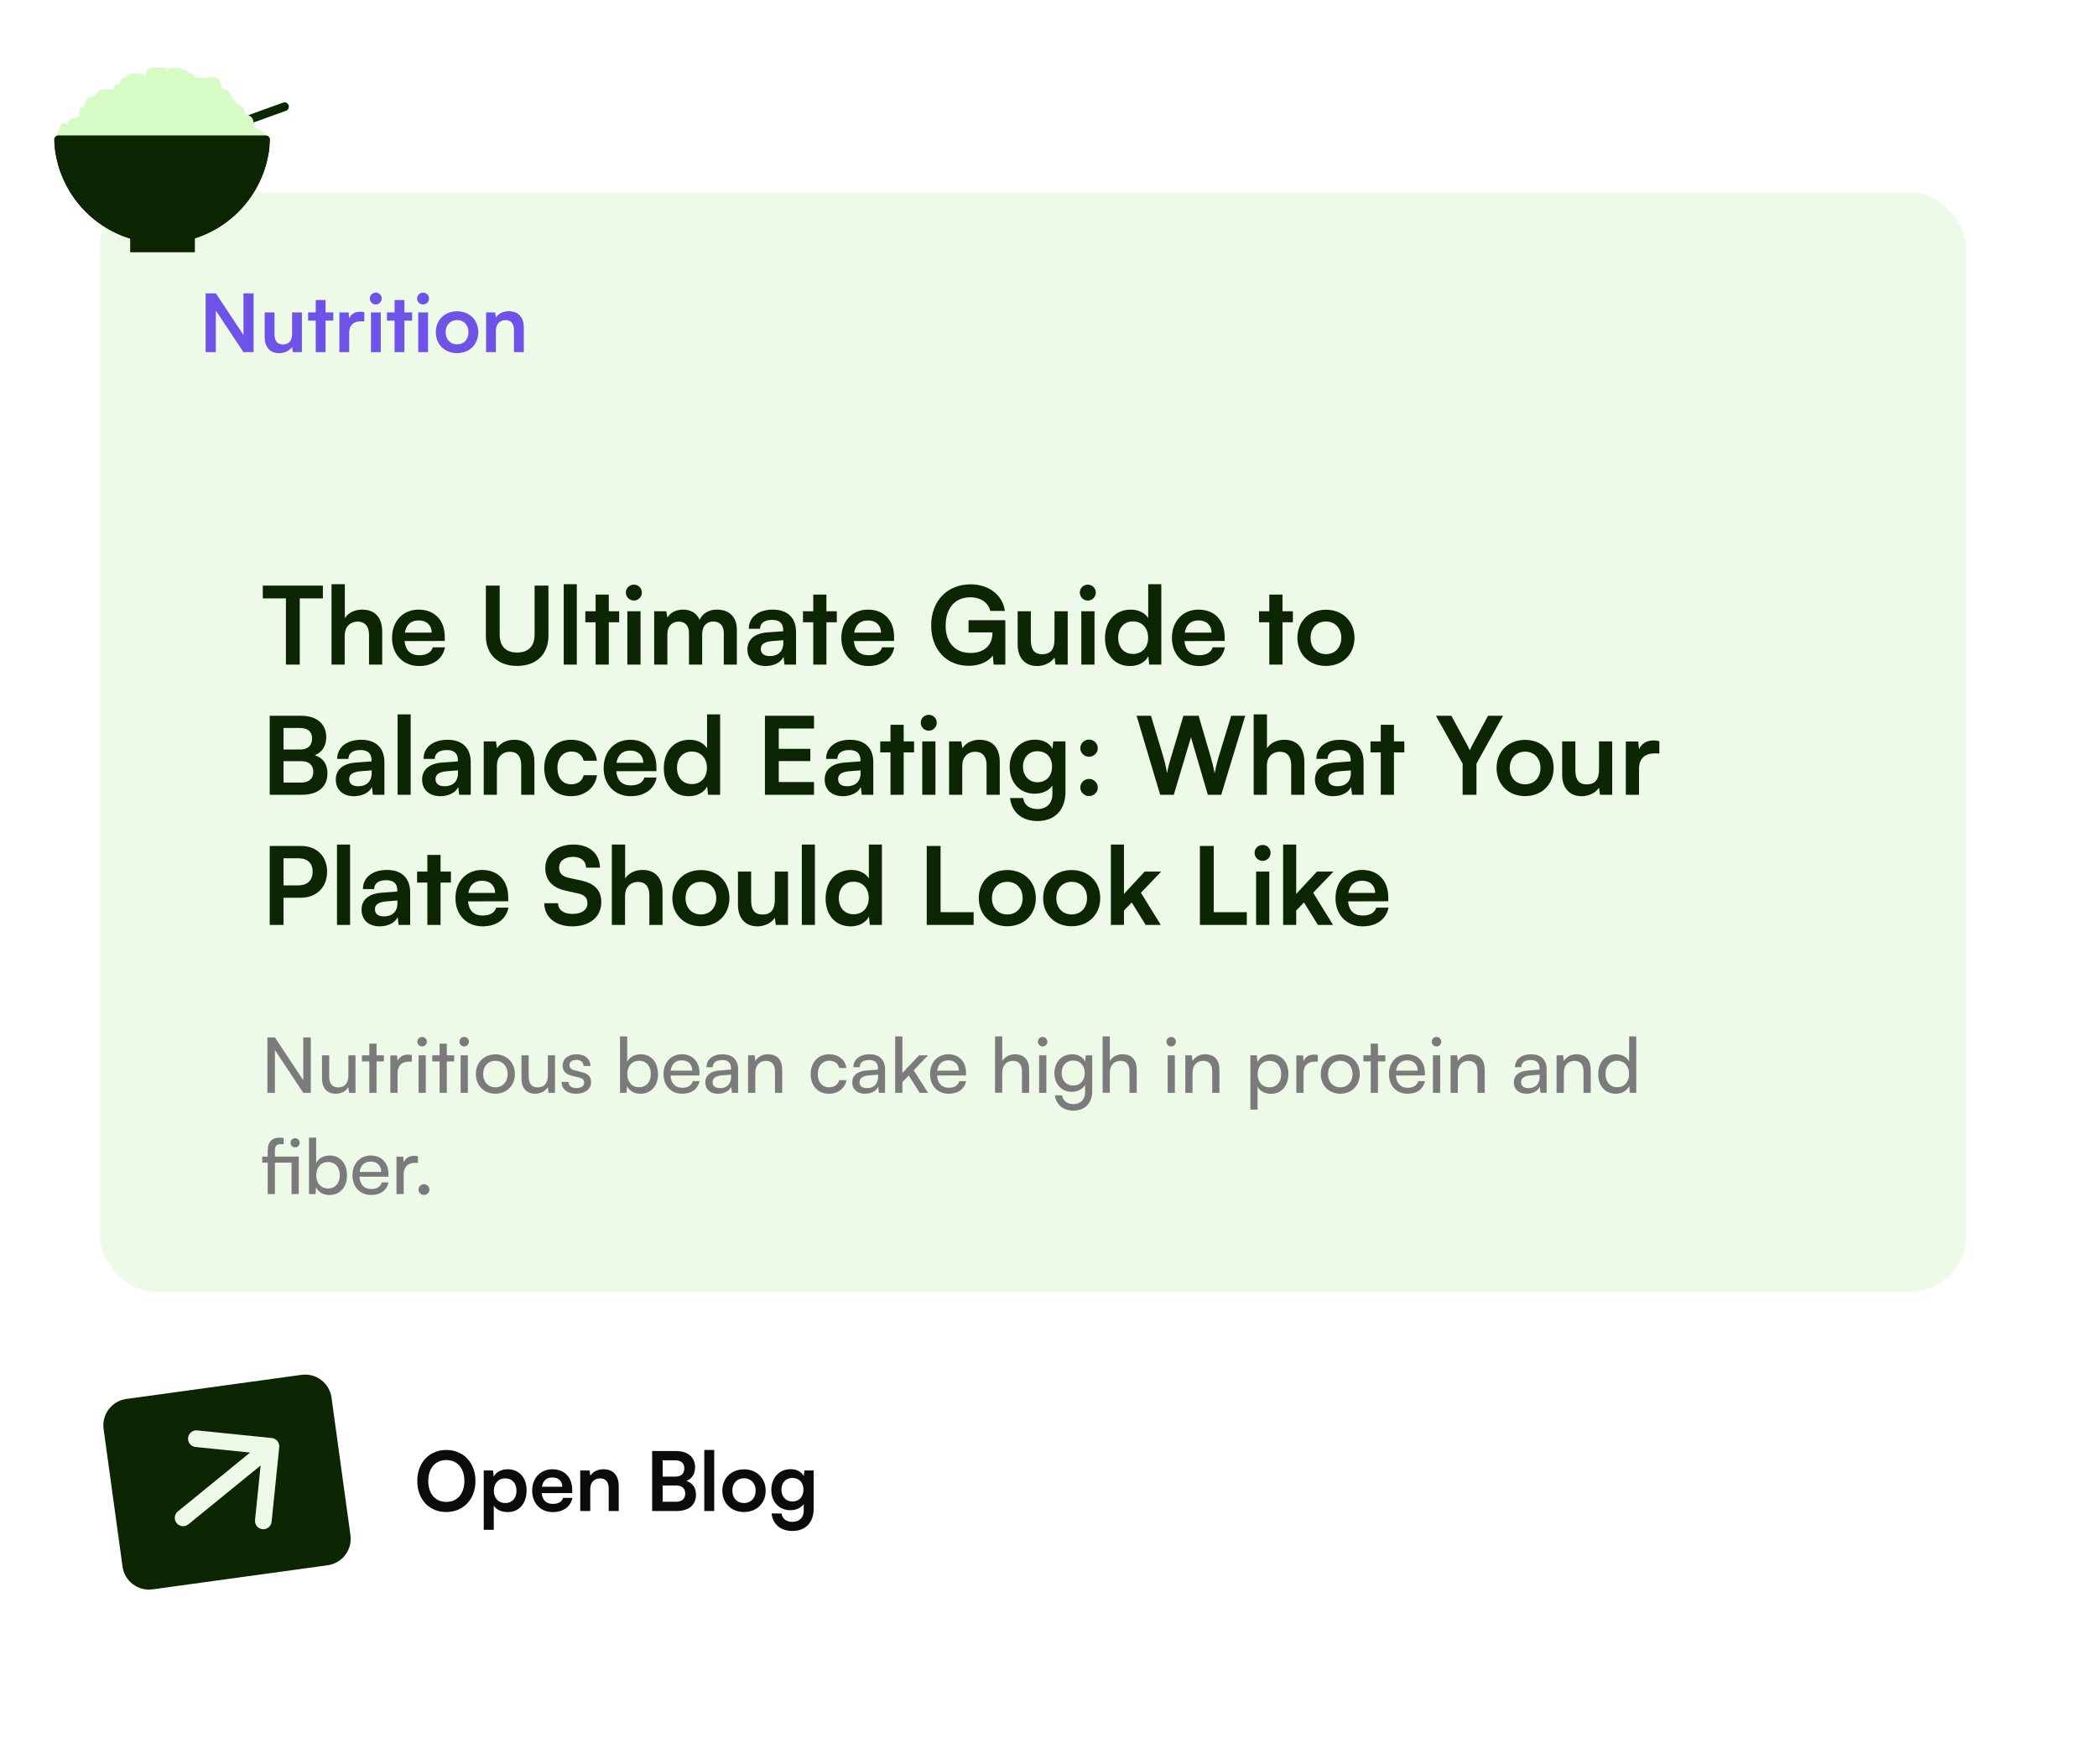 <svg width="290" height="244" viewBox="0 0 290 244" fill="none" xmlns="http://www.w3.org/2000/svg">
<g filter="url(#filter0_d_2251_27340)">
<g clip-path="url(#clip0_2251_27340)">
<rect y="0.528" width="285.714" height="235.945" rx="27.65" fill="white"/>
<g filter="url(#filter1_d_2251_27340)">
<rect x="13.825" y="19.422" width="258.065" height="152.074" rx="7.748" fill="#EDFAE7"/>
<path d="M36.343 75.582V73.818H44.653V75.582H41.455V84.744H39.541V75.582H36.343ZM47.67 84.744H45.846V73.624H47.685V78.317C48.148 77.6 49.015 77.136 50.076 77.136C51.9 77.136 52.856 78.287 52.856 80.2V84.744H51.033V80.634C51.033 79.393 50.42 78.795 49.493 78.795C48.343 78.795 47.67 79.603 47.67 80.709V84.744ZM57.951 84.938C55.754 84.938 54.215 83.339 54.215 81.052C54.215 78.736 55.724 77.136 57.891 77.136C60.103 77.136 61.508 78.616 61.508 80.918V81.471L55.948 81.486C56.083 82.786 56.77 83.444 57.981 83.444C58.983 83.444 59.64 83.055 59.849 82.353H61.538C61.224 83.967 59.879 84.938 57.951 84.938ZM57.906 78.631C56.83 78.631 56.173 79.214 55.993 80.32H59.7C59.7 79.304 58.998 78.631 57.906 78.631ZM67.191 80.753V73.818H69.104V80.634C69.104 82.203 69.956 83.07 71.51 83.07C73.065 83.07 73.932 82.188 73.932 80.634V73.818H75.845V80.753C75.845 83.309 74.171 84.924 71.51 84.924C68.865 84.924 67.191 83.324 67.191 80.753ZM79.768 84.744H77.959V73.624H79.768V84.744ZM84.191 84.744H82.368V78.885H80.948V77.361H82.368V75.059H84.191V77.361H85.626V78.885H84.191V84.744ZM87.672 75.881C87.044 75.881 86.551 75.388 86.551 74.775C86.551 74.162 87.044 73.684 87.672 73.684C88.269 73.684 88.763 74.162 88.763 74.775C88.763 75.388 88.269 75.881 87.672 75.881ZM86.76 84.744V77.361H88.583V84.744H86.76ZM92.291 84.744H90.467V77.361H92.141L92.291 78.227C92.665 77.615 93.412 77.136 94.473 77.136C95.594 77.136 96.371 77.689 96.76 78.541C97.133 77.689 98 77.136 99.121 77.136C100.915 77.136 101.902 78.213 101.902 79.916V84.744H100.093V80.395C100.093 79.334 99.525 78.78 98.658 78.78C97.776 78.78 97.104 79.348 97.104 80.559V84.744H95.28V80.38C95.28 79.348 94.727 78.795 93.86 78.795C92.993 78.795 92.291 79.363 92.291 80.559V84.744ZM105.889 84.938C104.319 84.938 103.363 84.027 103.363 82.637C103.363 81.276 104.349 80.425 106.098 80.29L108.31 80.126V79.961C108.31 78.96 107.712 78.556 106.786 78.556C105.709 78.556 105.112 79.005 105.112 79.782H103.557C103.557 78.183 104.872 77.136 106.875 77.136C108.863 77.136 110.089 78.213 110.089 80.26V84.744H108.489L108.355 83.653C108.041 84.415 107.04 84.938 105.889 84.938ZM106.487 83.563C107.608 83.563 108.325 82.891 108.325 81.755V81.366L106.786 81.486C105.65 81.59 105.216 81.964 105.216 82.562C105.216 83.234 105.665 83.563 106.487 83.563ZM114.289 84.744H112.466V78.885H111.046V77.361H112.466V75.059H114.289V77.361H115.724V78.885H114.289V84.744ZM120.088 84.938C117.891 84.938 116.351 83.339 116.351 81.052C116.351 78.736 117.861 77.136 120.028 77.136C122.24 77.136 123.645 78.616 123.645 80.918V81.471L118.085 81.486C118.219 82.786 118.907 83.444 120.118 83.444C121.119 83.444 121.777 83.055 121.986 82.353H123.675C123.361 83.967 122.016 84.938 120.088 84.938ZM120.043 78.631C118.967 78.631 118.309 79.214 118.13 80.32H121.836C121.836 79.304 121.134 78.631 120.043 78.631ZM134.185 75.432C132.018 75.432 130.777 77.002 130.777 79.363C130.777 81.8 132.182 83.13 134.2 83.13C136.098 83.13 137.249 82.084 137.249 80.335V80.29H133.946V78.601H139.028V84.744H137.413L137.294 83.489C136.696 84.326 135.455 84.909 133.976 84.909C130.912 84.909 128.774 82.681 128.774 79.319C128.774 76 130.942 73.639 134.23 73.639C136.726 73.639 138.654 75.089 138.968 77.316H136.95C136.606 76.03 135.5 75.432 134.185 75.432ZM145.832 77.361H147.655V84.744H145.966L145.832 83.758C145.383 84.46 144.427 84.938 143.44 84.938C141.736 84.938 140.735 83.788 140.735 81.979V77.361H142.558V81.336C142.558 82.741 143.111 83.309 144.128 83.309C145.279 83.309 145.832 82.637 145.832 81.232V77.361ZM150.45 75.881C149.823 75.881 149.329 75.388 149.329 74.775C149.329 74.162 149.823 73.684 150.45 73.684C151.048 73.684 151.541 74.162 151.541 74.775C151.541 75.388 151.048 75.881 150.45 75.881ZM149.539 84.744V77.361H151.362V84.744H149.539ZM156.28 84.938C154.143 84.938 152.813 83.369 152.813 81.082C152.813 78.78 154.158 77.136 156.385 77.136C157.416 77.136 158.328 77.57 158.791 78.302V73.624H160.6V84.744H158.926L158.806 83.593C158.358 84.445 157.401 84.938 156.28 84.938ZM156.684 83.264C157.954 83.264 158.776 82.353 158.776 81.022C158.776 79.692 157.954 78.766 156.684 78.766C155.413 78.766 154.636 79.707 154.636 81.022C154.636 82.338 155.413 83.264 156.684 83.264ZM165.803 84.938C163.606 84.938 162.067 83.339 162.067 81.052C162.067 78.736 163.576 77.136 165.744 77.136C167.956 77.136 169.361 78.616 169.361 80.918V81.471L163.8 81.486C163.935 82.786 164.623 83.444 165.833 83.444C166.835 83.444 167.492 83.055 167.702 82.353H169.391C169.077 83.967 167.731 84.938 165.803 84.938ZM165.758 78.631C164.682 78.631 164.025 79.214 163.845 80.32H167.552C167.552 79.304 166.85 78.631 165.758 78.631ZM177.36 84.744H175.536V78.885H174.116V77.361H175.536V75.059H177.36V77.361H178.795V78.885H177.36V84.744ZM179.422 81.037C179.422 78.736 181.081 77.151 183.368 77.151C185.654 77.151 187.313 78.736 187.313 81.037C187.313 83.339 185.654 84.924 183.368 84.924C181.081 84.924 179.422 83.339 179.422 81.037ZM181.245 81.037C181.245 82.383 182.112 83.294 183.368 83.294C184.623 83.294 185.49 82.383 185.49 81.037C185.49 79.692 184.623 78.78 183.368 78.78C182.112 78.78 181.245 79.692 181.245 81.037ZM37.299 102.744V91.818H41.649C43.801 91.818 45.116 92.939 45.116 94.763C45.116 95.973 44.578 96.84 43.547 97.274C44.698 97.647 45.281 98.514 45.281 99.785C45.281 101.653 43.98 102.744 41.724 102.744H37.299ZM41.484 93.507H39.212V96.481H41.529C42.575 96.481 43.158 95.928 43.158 94.957C43.158 94.015 42.56 93.507 41.484 93.507ZM41.649 98.096H39.212V101.055H41.649C42.725 101.055 43.323 100.532 43.323 99.546C43.323 98.619 42.71 98.096 41.649 98.096ZM48.963 102.938C47.394 102.938 46.437 102.027 46.437 100.637C46.437 99.276 47.424 98.425 49.172 98.29L51.385 98.126V97.961C51.385 96.96 50.787 96.556 49.86 96.556C48.784 96.556 48.186 97.005 48.186 97.782H46.632C46.632 96.183 47.947 95.136 49.95 95.136C51.938 95.136 53.163 96.213 53.163 98.26V102.744H51.564L51.429 101.653C51.115 102.415 50.114 102.938 48.963 102.938ZM49.561 101.563C50.682 101.563 51.4 100.891 51.4 99.755V99.366L49.86 99.486C48.724 99.59 48.291 99.964 48.291 100.562C48.291 101.235 48.739 101.563 49.561 101.563ZM56.793 102.744H54.984V91.624H56.793V102.744ZM60.903 102.938C59.334 102.938 58.377 102.027 58.377 100.637C58.377 99.276 59.363 98.425 61.112 98.29L63.324 98.126V97.961C63.324 96.96 62.726 96.556 61.8 96.556C60.724 96.556 60.126 97.005 60.126 97.782H58.571C58.571 96.183 59.887 95.136 61.889 95.136C63.877 95.136 65.103 96.213 65.103 98.26V102.744H63.504L63.369 101.653C63.055 102.415 62.054 102.938 60.903 102.938ZM61.501 101.563C62.622 101.563 63.339 100.891 63.339 99.755V99.366L61.8 99.486C60.664 99.59 60.23 99.964 60.23 100.562C60.23 101.235 60.679 101.563 61.501 101.563ZM68.718 102.744H66.894V95.361H68.583L68.733 96.317C69.196 95.57 70.093 95.136 71.094 95.136C72.948 95.136 73.904 96.287 73.904 98.2V102.744H72.081V98.634C72.081 97.393 71.468 96.795 70.526 96.795C69.405 96.795 68.718 97.573 68.718 98.768V102.744ZM75.262 99.037C75.262 96.751 76.772 95.136 78.954 95.136C80.972 95.136 82.347 96.257 82.541 98.036H80.718C80.509 97.199 79.896 96.766 79.029 96.766C77.863 96.766 77.086 97.647 77.086 99.037C77.086 100.427 77.803 101.294 78.969 101.294C79.881 101.294 80.524 100.846 80.718 100.039H82.556C82.332 101.758 80.897 102.938 78.969 102.938C76.727 102.938 75.262 101.384 75.262 99.037ZM87.217 102.938C85.02 102.938 83.48 101.339 83.48 99.052C83.48 96.736 84.99 95.136 87.157 95.136C89.369 95.136 90.774 96.616 90.774 98.918V99.471L85.214 99.486C85.349 100.786 86.036 101.444 87.247 101.444C88.248 101.444 88.906 101.055 89.115 100.353H90.804C90.49 101.967 89.145 102.938 87.217 102.938ZM87.172 96.631C86.096 96.631 85.438 97.214 85.259 98.32H88.966C88.966 97.304 88.263 96.631 87.172 96.631ZM95.268 102.938C93.13 102.938 91.8 101.369 91.8 99.082C91.8 96.78 93.145 95.136 95.372 95.136C96.404 95.136 97.315 95.57 97.779 96.302V91.624H99.587V102.744H97.913L97.794 101.593C97.345 102.445 96.389 102.938 95.268 102.938ZM95.671 101.264C96.942 101.264 97.764 100.353 97.764 99.022C97.764 97.692 96.942 96.766 95.671 96.766C94.401 96.766 93.624 97.707 93.624 99.022C93.624 100.338 94.401 101.264 95.671 101.264ZM112.571 102.744H105.785V91.818H112.571V93.582H107.698V96.392H112.063V98.081H107.698V100.98H112.571V102.744ZM116.573 102.938C115.004 102.938 114.047 102.027 114.047 100.637C114.047 99.276 115.034 98.425 116.783 98.29L118.995 98.126V97.961C118.995 96.96 118.397 96.556 117.47 96.556C116.394 96.556 115.796 97.005 115.796 97.782H114.242C114.242 96.183 115.557 95.136 117.56 95.136C119.548 95.136 120.773 96.213 120.773 98.26V102.744H119.174L119.039 101.653C118.726 102.415 117.724 102.938 116.573 102.938ZM117.171 101.563C118.292 101.563 119.01 100.891 119.01 99.755V99.366L117.47 99.486C116.334 99.59 115.901 99.964 115.901 100.562C115.901 101.235 116.349 101.563 117.171 101.563ZM124.973 102.744H123.15V96.885H121.73V95.361H123.15V93.059H124.973V95.361H126.408V96.885H124.973V102.744ZM128.454 93.881C127.826 93.881 127.333 93.388 127.333 92.775C127.333 92.162 127.826 91.684 128.454 91.684C129.052 91.684 129.545 92.162 129.545 92.775C129.545 93.388 129.052 93.881 128.454 93.881ZM127.542 102.744V95.361H129.365V102.744H127.542ZM133.073 102.744H131.249V95.361H132.938L133.088 96.317C133.551 95.57 134.448 95.136 135.449 95.136C137.303 95.136 138.259 96.287 138.259 98.2V102.744H136.436V98.634C136.436 97.393 135.823 96.795 134.881 96.795C133.76 96.795 133.073 97.573 133.073 98.768V102.744ZM139.632 98.888C139.632 96.736 141.037 95.121 143.145 95.121C144.251 95.121 145.118 95.585 145.551 96.377L145.656 95.361H147.345V102.37C147.345 104.837 145.865 106.376 143.474 106.376C141.351 106.376 139.902 105.165 139.677 103.193H141.501C141.62 104.149 142.353 104.717 143.474 104.717C144.729 104.717 145.536 103.925 145.536 102.699V101.474C145.073 102.161 144.161 102.595 143.1 102.595C141.008 102.595 139.632 101.025 139.632 98.888ZM141.471 98.843C141.471 100.084 142.263 101.01 143.459 101.01C144.714 101.01 145.492 100.128 145.492 98.843C145.492 97.588 144.729 96.721 143.459 96.721C142.248 96.721 141.471 97.632 141.471 98.843ZM150.607 97.483C149.95 97.483 149.396 96.945 149.396 96.302C149.396 95.644 149.95 95.106 150.607 95.106C151.265 95.106 151.818 95.644 151.818 96.302C151.818 96.945 151.265 97.483 150.607 97.483ZM150.607 102.924C149.95 102.924 149.396 102.385 149.396 101.743C149.396 101.085 149.95 100.547 150.607 100.547C151.265 100.547 151.818 101.085 151.818 101.743C151.818 102.385 151.265 102.924 150.607 102.924ZM160.443 102.744L157.185 91.818H159.173L160.907 97.588C161.071 98.185 161.235 98.798 161.4 99.755C161.579 98.783 161.744 98.215 161.938 97.588L163.657 91.818H165.764L167.453 97.588C167.633 98.2 167.797 98.828 167.976 99.755C168.186 98.738 168.335 98.156 168.499 97.603L170.263 91.818H172.206L168.888 102.744H167.035L164.703 94.793L162.326 102.744H160.443ZM175.198 102.744H173.374V91.624H175.213V96.317C175.676 95.6 176.543 95.136 177.604 95.136C179.428 95.136 180.384 96.287 180.384 98.2V102.744H178.561V98.634C178.561 97.393 177.948 96.795 177.021 96.795C175.87 96.795 175.198 97.603 175.198 98.709V102.744ZM184.373 102.938C182.804 102.938 181.847 102.027 181.847 100.637C181.847 99.276 182.834 98.425 184.582 98.29L186.794 98.126V97.961C186.794 96.96 186.197 96.556 185.27 96.556C184.194 96.556 183.596 97.005 183.596 97.782H182.041C182.041 96.183 183.357 95.136 185.36 95.136C187.347 95.136 188.573 96.213 188.573 98.26V102.744H186.974L186.839 101.653C186.525 102.415 185.524 102.938 184.373 102.938ZM184.971 101.563C186.092 101.563 186.809 100.891 186.809 99.755V99.366L185.27 99.486C184.134 99.59 183.701 99.964 183.701 100.562C183.701 101.235 184.149 101.563 184.971 101.563ZM192.773 102.744H190.95V96.885H189.53V95.361H190.95V93.059H192.773V95.361H194.208V96.885H192.773V102.744ZM202.27 98.439L198.578 91.818H200.716L202.868 95.794C203.032 96.093 203.137 96.332 203.257 96.601C203.391 96.332 203.451 96.153 203.645 95.794L205.783 91.818H207.86L204.183 98.439V102.744H202.27V98.439ZM206.965 99.037C206.965 96.736 208.624 95.151 210.911 95.151C213.198 95.151 214.857 96.736 214.857 99.037C214.857 101.339 213.198 102.924 210.911 102.924C208.624 102.924 206.965 101.339 206.965 99.037ZM208.788 99.037C208.788 100.383 209.655 101.294 210.911 101.294C212.166 101.294 213.033 100.383 213.033 99.037C213.033 97.692 212.166 96.78 210.911 96.78C209.655 96.78 208.788 97.692 208.788 99.037ZM221.134 95.361H222.958V102.744H221.269L221.134 101.758C220.686 102.46 219.729 102.938 218.743 102.938C217.039 102.938 216.037 101.788 216.037 99.979V95.361H217.861V99.336C217.861 100.741 218.414 101.309 219.43 101.309C220.581 101.309 221.134 100.637 221.134 99.232V95.361ZM229.474 95.331V97.02H228.802C227.487 97.02 226.664 97.722 226.664 99.157V102.744H224.841V95.376H226.56L226.664 96.452C226.978 95.719 227.681 95.226 228.667 95.226C228.921 95.226 229.175 95.256 229.474 95.331ZM41.619 116.978H39.212V120.744H37.299V109.818H41.619C43.816 109.818 45.236 111.253 45.236 113.39C45.236 115.498 43.801 116.978 41.619 116.978ZM41.245 111.522H39.212V115.274H41.215C42.531 115.274 43.233 114.571 43.233 113.375C43.233 112.18 42.516 111.522 41.245 111.522ZM48.415 120.744H46.606V109.624H48.415V120.744ZM52.525 120.938C50.955 120.938 49.999 120.027 49.999 118.637C49.999 117.277 50.985 116.425 52.734 116.29L54.946 116.126V115.961C54.946 114.96 54.348 114.556 53.421 114.556C52.345 114.556 51.747 115.005 51.747 115.782H50.193C50.193 114.183 51.508 113.136 53.511 113.136C55.499 113.136 56.725 114.212 56.725 116.26V120.744H55.125L54.991 119.653C54.677 120.415 53.675 120.938 52.525 120.938ZM53.123 119.563C54.243 119.563 54.961 118.891 54.961 117.755V117.366L53.421 117.486C52.285 117.59 51.852 117.964 51.852 118.562C51.852 119.235 52.3 119.563 53.123 119.563ZM60.925 120.744H59.101V114.885H57.681V113.361H59.101V111.059H60.925V113.361H62.36V114.885H60.925V120.744ZM66.724 120.938C64.526 120.938 62.987 119.339 62.987 117.052C62.987 114.736 64.496 113.136 66.664 113.136C68.876 113.136 70.281 114.616 70.281 116.918V117.471L64.721 117.486C64.855 118.786 65.543 119.444 66.754 119.444C67.755 119.444 68.413 119.055 68.622 118.353H70.311C69.997 119.967 68.652 120.938 66.724 120.938ZM66.679 114.631C65.603 114.631 64.945 115.214 64.766 116.32H68.472C68.472 115.304 67.77 114.631 66.679 114.631ZM75.41 112.867C75.41 110.954 76.995 109.624 79.296 109.624C81.508 109.624 82.913 110.849 82.973 112.822H81.06C81.015 111.881 80.343 111.328 79.266 111.328C78.086 111.328 77.323 111.896 77.323 112.807C77.323 113.585 77.742 114.018 78.654 114.227L80.372 114.601C82.241 115.005 83.153 115.961 83.153 117.59C83.153 119.623 81.568 120.938 79.162 120.938C76.83 120.938 75.305 119.698 75.261 117.74H77.174C77.189 118.667 77.936 119.22 79.162 119.22C80.432 119.22 81.239 118.667 81.239 117.755C81.239 117.022 80.866 116.589 79.969 116.395L78.235 116.006C76.382 115.603 75.41 114.541 75.41 112.867ZM86.438 120.744H84.614V109.624H86.453V114.317C86.916 113.6 87.783 113.136 88.844 113.136C90.668 113.136 91.624 114.287 91.624 116.2V120.744H89.801V116.634C89.801 115.393 89.188 114.795 88.261 114.795C87.11 114.795 86.438 115.603 86.438 116.709V120.744ZM92.982 117.037C92.982 114.736 94.641 113.151 96.928 113.151C99.215 113.151 100.874 114.736 100.874 117.037C100.874 119.339 99.215 120.924 96.928 120.924C94.641 120.924 92.982 119.339 92.982 117.037ZM94.806 117.037C94.806 118.383 95.673 119.294 96.928 119.294C98.184 119.294 99.051 118.383 99.051 117.037C99.051 115.692 98.184 114.78 96.928 114.78C95.673 114.78 94.806 115.692 94.806 117.037ZM107.152 113.361H108.975V120.744H107.286L107.152 119.758C106.703 120.46 105.747 120.938 104.76 120.938C103.056 120.938 102.055 119.788 102.055 117.979V113.361H103.878V117.336C103.878 118.741 104.431 119.309 105.448 119.309C106.598 119.309 107.152 118.637 107.152 117.232V113.361ZM112.697 120.744H110.888V109.624H112.697V120.744ZM117.644 120.938C115.506 120.938 114.176 119.369 114.176 117.082C114.176 114.78 115.521 113.136 117.748 113.136C118.78 113.136 119.691 113.57 120.155 114.302V109.624H121.963V120.744H120.289L120.17 119.593C119.721 120.445 118.765 120.938 117.644 120.938ZM118.047 119.264C119.318 119.264 120.14 118.353 120.14 117.022C120.14 115.692 119.318 114.765 118.047 114.765C116.777 114.765 116 115.707 116 117.022C116 118.338 116.777 119.264 118.047 119.264ZM130.074 109.818V118.98H134.648V120.744H128.161V109.818H130.074ZM135.355 117.037C135.355 114.736 137.015 113.151 139.301 113.151C141.588 113.151 143.247 114.736 143.247 117.037C143.247 119.339 141.588 120.924 139.301 120.924C137.015 120.924 135.355 119.339 135.355 117.037ZM137.179 117.037C137.179 118.383 138.046 119.294 139.301 119.294C140.557 119.294 141.424 118.383 141.424 117.037C141.424 115.692 140.557 114.78 139.301 114.78C138.046 114.78 137.179 115.692 137.179 117.037ZM144.259 117.037C144.259 114.736 145.918 113.151 148.205 113.151C150.492 113.151 152.151 114.736 152.151 117.037C152.151 119.339 150.492 120.924 148.205 120.924C145.918 120.924 144.259 119.339 144.259 117.037ZM146.083 117.037C146.083 118.383 146.95 119.294 148.205 119.294C149.461 119.294 150.328 118.383 150.328 117.037C150.328 115.692 149.461 114.78 148.205 114.78C146.95 114.78 146.083 115.692 146.083 117.037ZM155.435 120.744H153.626V109.624H155.435V116.454L158.305 113.361H160.591L157.781 116.29L160.532 120.744H158.439L156.511 117.635L155.435 118.756V120.744ZM167.85 109.818V118.98H172.423V120.744H165.937V109.818H167.85ZM174.622 111.881C173.994 111.881 173.501 111.388 173.501 110.775C173.501 110.162 173.994 109.684 174.622 109.684C175.22 109.684 175.713 110.162 175.713 110.775C175.713 111.388 175.22 111.881 174.622 111.881ZM173.71 120.744V113.361H175.534V120.744H173.71ZM179.256 120.744H177.447V109.624H179.256V116.454L182.126 113.361H184.413L181.603 116.29L184.353 120.744H182.26L180.332 117.635L179.256 118.756V120.744ZM188.428 120.938C186.23 120.938 184.691 119.339 184.691 117.052C184.691 114.736 186.201 113.136 188.368 113.136C190.58 113.136 191.985 114.616 191.985 116.918V117.471L186.425 117.486C186.559 118.786 187.247 119.444 188.458 119.444C189.459 119.444 190.117 119.055 190.326 118.353H192.015C191.701 119.967 190.356 120.938 188.428 120.938ZM188.383 114.631C187.307 114.631 186.649 115.214 186.47 116.32H190.176C190.176 115.304 189.474 114.631 188.383 114.631Z" fill="#0C2503"/>
<path d="M38.018 143.961H36.979V136.297H38.018L41.94 142.222V136.297H42.979V143.961H41.94L38.018 138.035V143.961ZM48.177 138.777H49.163V143.961H48.273L48.166 143.177C47.87 143.717 47.181 144.088 46.417 144.088C45.209 144.088 44.531 143.272 44.531 142V138.777H45.527V141.671C45.527 142.784 46.004 143.208 46.767 143.208C47.679 143.208 48.177 142.625 48.177 141.512V138.777ZM52.072 143.961H51.075V139.615H50.057V138.777H51.075V137.155H52.072V138.777H53.089V139.615H52.072V143.961ZM56.952 138.735V139.647H56.506C55.563 139.647 54.98 140.219 54.98 141.215V143.961H53.983V138.788H54.916L54.98 139.572C55.192 139.032 55.711 138.671 56.422 138.671C56.602 138.671 56.75 138.693 56.952 138.735ZM58.374 137.548C58.013 137.548 57.717 137.251 57.717 136.89C57.717 136.519 58.013 136.233 58.374 136.233C58.734 136.233 59.031 136.519 59.031 136.89C59.031 137.251 58.734 137.548 58.374 137.548ZM57.886 143.961V138.777H58.883V143.961H57.886ZM61.792 143.961H60.796V139.615H59.778V138.777H60.796V137.155H61.792V138.777H62.81V139.615H61.792V143.961ZM64.192 137.548C63.831 137.548 63.534 137.251 63.534 136.89C63.534 136.519 63.831 136.233 64.192 136.233C64.552 136.233 64.849 136.519 64.849 136.89C64.849 137.251 64.552 137.548 64.192 137.548ZM63.704 143.961V138.777H64.7V143.961H63.704ZM65.808 141.364C65.808 139.763 66.953 138.64 68.511 138.64C70.059 138.64 71.204 139.763 71.204 141.364C71.204 142.964 70.059 144.088 68.511 144.088C66.953 144.088 65.808 142.964 65.808 141.364ZM66.815 141.364C66.815 142.445 67.504 143.198 68.511 143.198C69.507 143.198 70.207 142.445 70.207 141.364C70.207 140.283 69.507 139.53 68.511 139.53C67.504 139.53 66.815 140.283 66.815 141.364ZM75.765 138.777H76.751V143.961H75.861L75.755 143.177C75.458 143.717 74.769 144.088 74.005 144.088C72.797 144.088 72.119 143.272 72.119 142V138.777H73.115V141.671C73.115 142.784 73.592 143.208 74.355 143.208C75.267 143.208 75.765 142.625 75.765 141.512V138.777ZM77.669 142.456H78.623C78.623 142.986 79.026 143.304 79.683 143.304C80.383 143.304 80.786 143.017 80.786 142.54C80.786 142.191 80.616 141.979 80.076 141.841L79.164 141.629C78.242 141.406 77.807 140.95 77.807 140.187C77.807 139.233 78.613 138.629 79.757 138.629C80.892 138.629 81.634 139.265 81.655 140.251H80.701C80.68 139.731 80.33 139.403 79.726 139.403C79.1 139.403 78.751 139.678 78.751 140.155C78.751 140.505 79.005 140.738 79.514 140.866L80.425 141.088C81.305 141.3 81.74 141.703 81.74 142.477C81.74 143.463 80.892 144.088 79.662 144.088C78.443 144.088 77.669 143.442 77.669 142.456ZM86.644 143.961H85.743V136.159H86.74V139.668C87.079 138.989 87.779 138.629 88.627 138.629C90.111 138.629 91.001 139.795 91.001 141.396C91.001 142.964 90.068 144.088 88.563 144.088C87.747 144.088 87.058 143.728 86.719 143.017L86.644 143.961ZM86.75 141.353C86.75 142.434 87.365 143.187 88.383 143.187C89.4 143.187 90.005 142.424 90.005 141.353C90.005 140.293 89.4 139.53 88.383 139.53C87.365 139.53 86.75 140.293 86.75 141.353ZM94.336 144.088C92.81 144.088 91.76 142.986 91.76 141.374C91.76 139.753 92.789 138.629 94.294 138.629C95.767 138.629 96.732 139.647 96.732 141.184V141.555L92.725 141.565C92.799 142.657 93.372 143.261 94.357 143.261C95.131 143.261 95.64 142.943 95.81 142.35H96.743C96.488 143.463 95.619 144.088 94.336 144.088ZM94.294 139.466C93.425 139.466 92.873 139.986 92.746 140.897H95.736C95.736 140.039 95.174 139.466 94.294 139.466ZM99.309 144.088C98.196 144.088 97.539 143.463 97.539 142.519C97.539 141.565 98.249 140.972 99.468 140.876L101.1 140.749V140.601C101.1 139.731 100.581 139.424 99.881 139.424C99.044 139.424 98.567 139.795 98.567 140.42H97.698C97.698 139.339 98.588 138.629 99.924 138.629C101.206 138.629 102.076 139.307 102.076 140.707V143.961H101.228L101.122 143.124C100.857 143.717 100.146 144.088 99.309 144.088ZM99.595 143.314C100.539 143.314 101.111 142.699 101.111 141.724V141.449L99.786 141.555C98.906 141.639 98.546 141.979 98.546 142.487C98.546 143.039 98.949 143.314 99.595 143.314ZM104.452 143.961H103.456V138.777H104.357L104.463 139.572C104.791 138.979 105.449 138.629 106.18 138.629C107.547 138.629 108.173 139.466 108.173 140.791V143.961H107.176V141.014C107.176 139.965 106.689 139.541 105.926 139.541C104.993 139.541 104.452 140.208 104.452 141.215V143.961ZM112.112 141.374C112.112 139.753 113.141 138.629 114.656 138.629C115.96 138.629 116.872 139.371 117.052 140.526H116.056C115.886 139.869 115.356 139.519 114.688 139.519C113.745 139.519 113.098 140.24 113.098 141.364C113.098 142.477 113.702 143.198 114.646 143.198C115.356 143.198 115.886 142.827 116.066 142.212H117.063C116.861 143.336 115.897 144.088 114.646 144.088C113.119 144.088 112.112 143.007 112.112 141.374ZM119.63 144.088C118.517 144.088 117.86 143.463 117.86 142.519C117.86 141.565 118.57 140.972 119.789 140.876L121.421 140.749V140.601C121.421 139.731 120.902 139.424 120.202 139.424C119.365 139.424 118.888 139.795 118.888 140.42H118.019C118.019 139.339 118.909 138.629 120.245 138.629C121.527 138.629 122.397 139.307 122.397 140.707V143.961H121.549L121.443 143.124C121.178 143.717 120.467 144.088 119.63 144.088ZM119.916 143.314C120.86 143.314 121.432 142.699 121.432 141.724V141.449L120.107 141.555C119.227 141.639 118.867 141.979 118.867 142.487C118.867 143.039 119.27 143.314 119.916 143.314ZM124.794 143.961H123.798V136.159H124.794V141.215L127.095 138.777H128.345L126.363 140.844L128.335 143.961H127.19L125.674 141.565L124.794 142.487V143.961ZM131.2 144.088C129.673 144.088 128.624 142.986 128.624 141.374C128.624 139.753 129.652 138.629 131.157 138.629C132.631 138.629 133.595 139.647 133.595 141.184V141.555L129.588 141.565C129.663 142.657 130.235 143.261 131.221 143.261C131.995 143.261 132.504 142.943 132.673 142.35H133.606C133.352 143.463 132.482 144.088 131.2 144.088ZM131.157 139.466C130.288 139.466 129.737 139.986 129.61 140.897H132.599C132.599 140.039 132.037 139.466 131.157 139.466ZM138.603 143.95H137.607V136.159H138.603V139.572C138.932 139.011 139.557 138.629 140.363 138.629C141.688 138.629 142.324 139.466 142.324 140.791V143.961H141.328V141.014C141.328 139.965 140.829 139.541 140.087 139.541C139.123 139.541 138.603 140.24 138.603 141.131V143.95ZM144.192 137.548C143.831 137.548 143.535 137.251 143.535 136.89C143.535 136.519 143.831 136.233 144.192 136.233C144.552 136.233 144.849 136.519 144.849 136.89C144.849 137.251 144.552 137.548 144.192 137.548ZM143.704 143.961V138.777H144.701V143.961H143.704ZM145.819 141.237C145.819 139.774 146.762 138.629 148.267 138.629C149.105 138.629 149.752 139.011 150.08 139.657L150.154 138.777H151.045V143.749C151.045 145.381 150.038 146.42 148.448 146.42C147.038 146.42 146.073 145.625 145.882 144.311H146.879C147.006 145.074 147.578 145.519 148.448 145.519C149.423 145.519 150.059 144.883 150.059 143.897V142.858C149.72 143.463 149.041 143.823 148.225 143.823C146.752 143.823 145.819 142.689 145.819 141.237ZM146.815 141.215C146.815 142.191 147.419 142.954 148.395 142.954C149.402 142.954 150.017 142.233 150.017 141.215C150.017 140.219 149.423 139.498 148.405 139.498C147.409 139.498 146.815 140.261 146.815 141.215ZM153.479 143.95H152.483V136.159H153.479V139.572C153.808 139.011 154.433 138.629 155.239 138.629C156.564 138.629 157.2 139.466 157.2 140.791V143.961H156.204V141.014C156.204 139.965 155.705 139.541 154.963 139.541C153.999 139.541 153.479 140.24 153.479 141.131V143.95ZM161.966 137.548C161.606 137.548 161.309 137.251 161.309 136.89C161.309 136.519 161.606 136.233 161.966 136.233C162.327 136.233 162.624 136.519 162.624 136.89C162.624 137.251 162.327 137.548 161.966 137.548ZM161.479 143.961V138.777H162.475V143.961H161.479ZM164.918 143.961H163.922V138.777H164.823L164.929 139.572C165.257 138.979 165.915 138.629 166.646 138.629C168.014 138.629 168.639 139.466 168.639 140.791V143.961H167.643V141.014C167.643 139.965 167.155 139.541 166.392 139.541C165.459 139.541 164.918 140.208 164.918 141.215V143.961ZM172.918 146.282V138.777H173.819L173.893 139.71C174.243 139 174.942 138.629 175.769 138.629C177.253 138.629 178.175 139.742 178.175 141.332C178.175 142.911 177.306 144.099 175.769 144.099C174.942 144.099 174.253 143.749 173.914 143.113V146.282H172.918ZM173.925 141.374C173.925 142.434 174.54 143.198 175.557 143.198C176.575 143.198 177.179 142.434 177.179 141.374C177.179 140.304 176.575 139.541 175.557 139.541C174.54 139.541 173.925 140.293 173.925 141.374ZM182.242 138.735V139.647H181.797C180.853 139.647 180.27 140.219 180.27 141.215V143.961H179.274V138.788H180.207L180.27 139.572C180.482 139.032 181.002 138.671 181.712 138.671C181.892 138.671 182.04 138.693 182.242 138.735ZM182.651 141.364C182.651 139.763 183.796 138.64 185.354 138.64C186.902 138.64 188.047 139.763 188.047 141.364C188.047 142.964 186.902 144.088 185.354 144.088C183.796 144.088 182.651 142.964 182.651 141.364ZM183.658 141.364C183.658 142.445 184.347 143.198 185.354 143.198C186.35 143.198 187.05 142.445 187.05 141.364C187.05 140.283 186.35 139.53 185.354 139.53C184.347 139.53 183.658 140.283 183.658 141.364ZM190.561 143.961H189.564V139.615H188.547V138.777H189.564V137.155H190.561V138.777H191.578V139.615H190.561V143.961ZM194.658 144.088C193.131 144.088 192.082 142.986 192.082 141.374C192.082 139.753 193.11 138.629 194.615 138.629C196.089 138.629 197.053 139.647 197.053 141.184V141.555L193.046 141.565C193.12 142.657 193.693 143.261 194.679 143.261C195.453 143.261 195.961 142.943 196.131 142.35H197.064C196.809 143.463 195.94 144.088 194.658 144.088ZM194.615 139.466C193.746 139.466 193.195 139.986 193.067 140.897H196.057C196.057 140.039 195.495 139.466 194.615 139.466ZM198.654 137.548C198.293 137.548 197.997 137.251 197.997 136.89C197.997 136.519 198.293 136.233 198.654 136.233C199.014 136.233 199.311 136.519 199.311 136.89C199.311 137.251 199.014 137.548 198.654 137.548ZM198.166 143.961V138.777H199.163V143.961H198.166ZM201.606 143.961H200.609V138.777H201.51L201.616 139.572C201.945 138.979 202.602 138.629 203.334 138.629C204.701 138.629 205.326 139.466 205.326 140.791V143.961H204.33V141.014C204.33 139.965 203.842 139.541 203.079 139.541C202.146 139.541 201.606 140.208 201.606 141.215V143.961ZM211.121 144.088C210.008 144.088 209.351 143.463 209.351 142.519C209.351 141.565 210.061 140.972 211.28 140.876L212.912 140.749V140.601C212.912 139.731 212.393 139.424 211.693 139.424C210.856 139.424 210.379 139.795 210.379 140.42H209.51C209.51 139.339 210.4 138.629 211.736 138.629C213.019 138.629 213.888 139.307 213.888 140.707V143.961H213.04L212.934 143.124C212.669 143.717 211.958 144.088 211.121 144.088ZM211.407 143.314C212.351 143.314 212.923 142.699 212.923 141.724V141.449L211.598 141.555C210.718 141.639 210.358 141.979 210.358 142.487C210.358 143.039 210.761 143.314 211.407 143.314ZM216.264 143.961H215.268V138.777H216.169L216.275 139.572C216.603 138.979 217.261 138.629 217.992 138.629C219.359 138.629 219.985 139.466 219.985 140.791V143.961H218.988V141.014C218.988 139.965 218.501 139.541 217.738 139.541C216.805 139.541 216.264 140.208 216.264 141.215V143.961ZM223.443 144.088C221.937 144.088 221.026 142.964 221.026 141.385C221.026 139.795 221.948 138.629 223.485 138.629C224.28 138.629 224.948 138.979 225.298 139.615V136.159H226.284V143.961H225.393L225.308 143.017C224.969 143.728 224.27 144.088 223.443 144.088ZM223.644 143.187C224.662 143.187 225.287 142.434 225.287 141.353C225.287 140.293 224.662 139.53 223.644 139.53C222.626 139.53 222.033 140.293 222.033 141.353C222.033 142.424 222.626 143.187 223.644 143.187ZM40.318 157.961V153.615H38.018V157.961H37.022V153.615H36.258V152.777H37.022V151.95C37.022 150.678 37.711 150.159 38.611 150.159C38.802 150.159 39.035 150.17 39.226 150.201V151.06H38.781C38.177 151.06 38.018 151.389 38.018 151.95V152.777H41.315V157.961H40.318ZM40.816 151.505C40.456 151.505 40.18 151.23 40.18 150.869C40.18 150.509 40.456 150.233 40.816 150.233C41.166 150.233 41.442 150.509 41.442 150.869C41.442 151.23 41.166 151.505 40.816 151.505ZM43.632 157.961H42.731V150.159H43.727V153.668C44.066 152.989 44.766 152.629 45.614 152.629C47.098 152.629 47.989 153.795 47.989 155.396C47.989 156.964 47.056 158.088 45.55 158.088C44.734 158.088 44.045 157.728 43.706 157.017L43.632 157.961ZM43.738 155.353C43.738 156.434 44.353 157.187 45.37 157.187C46.388 157.187 46.992 156.424 46.992 155.353C46.992 154.293 46.388 153.53 45.37 153.53C44.353 153.53 43.738 154.293 43.738 155.353ZM51.324 158.088C49.797 158.088 48.748 156.986 48.748 155.374C48.748 153.753 49.776 152.629 51.281 152.629C52.755 152.629 53.719 153.647 53.719 155.184V155.555L49.712 155.565C49.787 156.657 50.359 157.261 51.345 157.261C52.119 157.261 52.627 156.943 52.797 156.35H53.73C53.475 157.463 52.606 158.088 51.324 158.088ZM51.281 153.466C50.412 153.466 49.861 153.986 49.734 154.897H52.723C52.723 154.039 52.161 153.466 51.281 153.466ZM57.8 152.735V153.647H57.355C56.412 153.647 55.829 154.219 55.829 155.215V157.961H54.832V152.788H55.765L55.829 153.572C56.041 153.032 56.56 152.671 57.27 152.671C57.451 152.671 57.599 152.693 57.8 152.735ZM58.639 158.088C58.225 158.088 57.875 157.749 57.875 157.346C57.875 156.933 58.225 156.593 58.639 156.593C59.041 156.593 59.391 156.933 59.391 157.346C59.391 157.749 59.041 158.088 58.639 158.088Z" fill="#7B7B7B"/>
<path d="M29.844 41.53H28.442V33.401H29.855L33.669 39.161V33.401H35.071V41.53H33.669L29.844 35.769V41.53ZM40.396 36.036H41.752V41.53H40.496L40.396 40.796C40.062 41.319 39.35 41.675 38.616 41.675C37.348 41.675 36.603 40.819 36.603 39.473V36.036H37.96V38.995C37.96 40.04 38.372 40.463 39.128 40.463C39.984 40.463 40.396 39.962 40.396 38.917V36.036ZM45.022 41.53H43.665V37.171H42.609V36.036H43.665V34.324H45.022V36.036H46.09V37.171H45.022V41.53ZM50.381 36.014V37.271H49.88C48.902 37.271 48.29 37.794 48.29 38.861V41.53H46.933V36.047H48.212L48.29 36.848C48.524 36.303 49.046 35.936 49.78 35.936C49.969 35.936 50.158 35.959 50.381 36.014ZM51.978 34.935C51.511 34.935 51.144 34.568 51.144 34.112C51.144 33.656 51.511 33.3 51.978 33.3C52.422 33.3 52.789 33.656 52.789 34.112C52.789 34.568 52.422 34.935 51.978 34.935ZM51.299 41.53V36.036H52.656V41.53H51.299ZM55.926 41.53H54.569V37.171H53.513V36.036H54.569V34.324H55.926V36.036H56.994V37.171H55.926V41.53ZM58.516 34.935C58.049 34.935 57.682 34.568 57.682 34.112C57.682 33.656 58.049 33.3 58.516 33.3C58.961 33.3 59.328 33.656 59.328 34.112C59.328 34.568 58.961 34.935 58.516 34.935ZM57.837 41.53V36.036H59.194V41.53H57.837ZM60.273 38.772C60.273 37.059 61.508 35.881 63.209 35.881C64.911 35.881 66.145 37.059 66.145 38.772C66.145 40.485 64.911 41.664 63.209 41.664C61.508 41.664 60.273 40.485 60.273 38.772ZM61.63 38.772C61.63 39.773 62.275 40.452 63.209 40.452C64.144 40.452 64.789 39.773 64.789 38.772C64.789 37.771 64.144 37.093 63.209 37.093C62.275 37.093 61.63 37.771 61.63 38.772ZM68.578 41.53H67.221V36.036H68.478L68.589 36.748C68.934 36.192 69.601 35.87 70.346 35.87C71.725 35.87 72.437 36.726 72.437 38.149V41.53H71.08V38.472C71.08 37.549 70.624 37.104 69.923 37.104C69.089 37.104 68.578 37.682 68.578 38.572V41.53Z" fill="#6D53E7"/>
</g>
<path d="M14.327 194.232C14.05 192.215 15.46 190.355 17.477 190.077L41.692 186.745C43.709 186.467 45.569 187.878 45.847 189.895L48.465 208.922C48.743 210.939 47.333 212.799 45.316 213.077L21.101 216.41C19.084 216.687 17.223 215.277 16.946 213.26L14.327 194.232Z" fill="#0C2503"/>
<path d="M38.616 196.746C38.681 196.114 38.22 195.548 37.587 195.483L27.272 194.429C26.639 194.365 26.074 194.825 26.009 195.458C25.945 196.091 26.405 196.657 27.038 196.722L36.207 197.658L35.27 206.827C35.206 207.46 35.666 208.026 36.299 208.09C36.932 208.155 37.498 207.694 37.562 207.061L38.616 196.746ZM24.595 205.632C24.101 206.034 24.027 206.759 24.429 207.253C24.831 207.746 25.557 207.82 26.05 207.418L24.595 205.632ZM36.743 195.736L24.595 205.632L26.05 207.418L38.198 197.523L36.743 195.736Z" fill="#EDFAE7"/>
<path d="M65.751 201.424C65.751 203.943 64.095 205.713 61.712 205.713C59.34 205.713 57.706 203.954 57.706 201.424C57.706 198.904 59.351 197.134 61.723 197.134C64.095 197.134 65.751 198.893 65.751 201.424ZM64.219 201.424C64.219 199.653 63.243 198.53 61.723 198.53C60.202 198.53 59.226 199.653 59.226 201.424C59.226 203.194 60.202 204.317 61.723 204.317C63.243 204.317 64.219 203.171 64.219 201.424ZM66.899 208.176V199.971H68.181L68.272 200.822C68.613 200.175 69.35 199.801 70.201 199.801C71.779 199.801 72.823 200.947 72.823 202.706C72.823 204.454 71.87 205.725 70.201 205.725C69.362 205.725 68.635 205.396 68.284 204.828V208.176H66.899ZM68.295 202.774C68.295 203.784 68.919 204.476 69.872 204.476C70.848 204.476 71.427 203.773 71.427 202.774C71.427 201.775 70.848 201.061 69.872 201.061C68.919 201.061 68.295 201.764 68.295 202.774ZM76.433 205.725C74.765 205.725 73.596 204.51 73.596 202.774C73.596 201.015 74.742 199.801 76.388 199.801C78.067 199.801 79.134 200.924 79.134 202.672V203.092L74.913 203.103C75.015 204.091 75.537 204.59 76.456 204.59C77.216 204.59 77.716 204.295 77.874 203.761H79.157C78.918 204.987 77.897 205.725 76.433 205.725ZM76.399 200.936C75.582 200.936 75.083 201.378 74.947 202.218H77.761C77.761 201.446 77.228 200.936 76.399 200.936ZM81.627 205.577H80.242V199.971H81.525L81.638 200.697C81.99 200.13 82.671 199.801 83.431 199.801C84.838 199.801 85.564 200.675 85.564 202.127V205.577H84.18V202.456C84.18 201.514 83.715 201.061 83 201.061C82.149 201.061 81.627 201.651 81.627 202.559V205.577ZM90.188 205.577V197.282H93.49C95.124 197.282 96.123 198.133 96.123 199.517C96.123 200.436 95.714 201.095 94.931 201.424C95.805 201.707 96.248 202.366 96.248 203.33C96.248 204.749 95.26 205.577 93.547 205.577H90.188ZM93.365 198.564H91.64V200.822H93.399C94.194 200.822 94.636 200.402 94.636 199.665C94.636 198.95 94.182 198.564 93.365 198.564ZM93.49 202.048H91.64V204.295H93.49C94.307 204.295 94.761 203.898 94.761 203.149C94.761 202.445 94.296 202.048 93.49 202.048ZM98.771 205.577H97.398V197.134H98.771V205.577ZM99.894 202.763C99.894 201.015 101.154 199.812 102.89 199.812C104.627 199.812 105.886 201.015 105.886 202.763C105.886 204.51 104.627 205.713 102.89 205.713C101.154 205.713 99.894 204.51 99.894 202.763ZM101.279 202.763C101.279 203.784 101.937 204.476 102.89 204.476C103.844 204.476 104.502 203.784 104.502 202.763C104.502 201.741 103.844 201.049 102.89 201.049C101.937 201.049 101.279 201.741 101.279 202.763ZM106.666 202.649C106.666 201.015 107.733 199.79 109.333 199.79C110.173 199.79 110.831 200.141 111.16 200.743L111.239 199.971H112.522V205.293C112.522 207.166 111.398 208.335 109.582 208.335C107.971 208.335 106.87 207.416 106.7 205.918H108.085C108.175 206.644 108.731 207.075 109.582 207.075C110.536 207.075 111.149 206.474 111.149 205.543V204.613C110.797 205.135 110.104 205.464 109.299 205.464C107.71 205.464 106.666 204.272 106.666 202.649ZM108.062 202.615C108.062 203.557 108.663 204.261 109.571 204.261C110.524 204.261 111.114 203.591 111.114 202.615C111.114 201.662 110.536 201.004 109.571 201.004C108.652 201.004 108.062 201.696 108.062 202.615Z" fill="#0A0B0A"/>
<path d="M24.543 16.715L39.349 11.368" stroke="#0C2503" stroke-width="1.195" stroke-linecap="round"/>
<path d="M35.556 15.344C36.546 15.344 37.359 16.149 37.241 17.132C36.843 20.434 35.35 23.529 32.974 25.905C30.173 28.706 26.374 30.279 22.413 30.279C18.452 30.279 14.653 28.706 11.852 25.905C9.476 23.529 7.983 20.434 7.585 17.132C7.467 16.149 8.28 15.344 9.27 15.344L22.413 15.344H35.556Z" fill="#0C2503"/>
<path d="M8.338 14.766L8.311 14.799C7.913 15.292 8.264 16.026 8.897 16.026H36.884C36.705 16.026 36.56 15.881 36.56 15.702V15.562C36.56 15.417 36.493 15.28 36.377 15.192L35.737 14.705C35.641 14.632 35.523 14.592 35.402 14.592H35.312C35.056 14.592 34.849 14.384 34.849 14.129V13.578C34.849 13.191 34.594 12.851 34.224 12.741L34.077 12.697C33.794 12.614 33.599 12.353 33.599 12.058C33.599 11.798 33.448 11.561 33.212 11.452L33.088 11.395C33.028 11.367 32.972 11.333 32.919 11.292L32.18 10.721C32.054 10.624 31.98 10.473 31.98 10.314C31.98 10.208 31.948 10.105 31.887 10.018L31.495 9.458C31.393 9.312 31.227 9.226 31.049 9.226C30.853 9.226 30.672 9.12 30.575 8.948L30.419 8.671C30.351 8.549 30.315 8.412 30.315 8.272C30.315 8.081 30.247 7.896 30.123 7.75C29.928 7.519 29.621 7.417 29.327 7.484L28.947 7.571C28.841 7.595 28.733 7.607 28.625 7.607H28.002H27.007C26.841 7.607 26.706 7.472 26.706 7.306C26.706 7.14 26.571 7.005 26.405 7.005H26.293C26.148 7.005 26.013 6.929 25.938 6.804L25.918 6.771C25.833 6.629 25.679 6.541 25.513 6.541C25.416 6.541 25.322 6.512 25.243 6.456L25.133 6.38C24.983 6.274 24.803 6.218 24.62 6.218H23.656C23.567 6.218 23.482 6.259 23.428 6.331L23.27 6.538C23.154 6.689 22.913 6.607 22.913 6.417C22.913 6.307 22.823 6.218 22.714 6.218H20.97C20.663 6.218 20.414 6.466 20.414 6.773V7.22C20.414 7.316 20.365 7.406 20.283 7.457C20.152 7.539 19.978 7.499 19.896 7.366L19.806 7.219C19.724 7.086 19.579 7.005 19.422 7.005H18.388C18.115 7.005 17.854 7.113 17.662 7.306L17.476 7.492C17.402 7.565 17.302 7.607 17.198 7.607C16.982 7.607 16.806 7.783 16.806 7.999V8.069C16.806 8.299 16.619 8.485 16.389 8.485H16.343C16.139 8.485 15.973 8.651 15.973 8.855C15.973 9.06 15.807 9.226 15.603 9.226H14.137C13.857 9.226 13.612 9.416 13.544 9.688C13.476 9.96 13.232 10.151 12.951 10.151H12.832C12.521 10.151 12.242 10.34 12.125 10.627L11.794 11.442C11.747 11.556 11.636 11.631 11.512 11.631C11.344 11.631 11.208 11.767 11.208 11.935V12.368C11.208 12.698 10.988 12.988 10.671 13.077L9.959 13.278C9.811 13.319 9.687 13.42 9.615 13.556L9.475 13.819C9.389 13.982 9.177 14.031 9.027 13.923C8.9 13.83 8.723 13.85 8.619 13.968L8.573 14.021C8.512 14.09 8.479 14.18 8.479 14.272V14.367C8.479 14.512 8.429 14.653 8.338 14.766Z" fill="#D6FBC4" stroke="#D6FBC4" stroke-width="0.445" stroke-linecap="round"/>
<path d="M36.751 15.344C37.081 15.344 37.35 15.611 37.337 15.941C37.187 19.685 35.634 23.245 32.974 25.905C30.173 28.706 26.374 30.279 22.413 30.279C18.452 30.279 14.653 28.706 11.852 25.905C9.192 23.245 7.639 19.685 7.49 15.941C7.477 15.611 7.745 15.344 8.075 15.344L22.413 15.344H36.751Z" fill="#0C2503"/>
<path d="M18.003 28.425H26.948V29.174V31.5H18.003V29.174L18.003 28.425Z" fill="#0C2503"/>
</g>
</g>
<defs>
<filter id="filter0_d_2251_27340" x="-3.386" y="0.528" width="292.485" height="242.716" filterUnits="userSpaceOnUse" color-interpolation-filters="sRGB">
<feFlood flood-opacity="0" result="BackgroundImageFix"/>
<feColorMatrix in="SourceAlpha" type="matrix" values="0 0 0 0 0 0 0 0 0 0 0 0 0 0 0 0 0 0 127 0" result="hardAlpha"/>
<feOffset dy="3.386"/>
<feGaussianBlur stdDeviation="1.693"/>
<feComposite in2="hardAlpha" operator="out"/>
<feColorMatrix type="matrix" values="0 0 0 0 0 0 0 0 0 0 0 0 0 0 0 0 0 0 0.03 0"/>
<feBlend mode="normal" in2="BackgroundImageFix" result="effect1_dropShadow_2251_27340"/>
<feBlend mode="normal" in="SourceGraphic" in2="effect1_dropShadow_2251_27340" result="shape"/>
</filter>
<filter id="filter1_d_2251_27340" x="10.042" y="19.422" width="265.63" height="159.639" filterUnits="userSpaceOnUse" color-interpolation-filters="sRGB">
<feFlood flood-opacity="0" result="BackgroundImageFix"/>
<feColorMatrix in="SourceAlpha" type="matrix" values="0 0 0 0 0 0 0 0 0 0 0 0 0 0 0 0 0 0 127 0" result="hardAlpha"/>
<feOffset dy="3.783"/>
<feGaussianBlur stdDeviation="1.891"/>
<feComposite in2="hardAlpha" operator="out"/>
<feColorMatrix type="matrix" values="0 0 0 0 0 0 0 0 0 0 0 0 0 0 0 0 0 0 0.03 0"/>
<feBlend mode="normal" in2="BackgroundImageFix" result="effect1_dropShadow_2251_27340"/>
<feBlend mode="normal" in="SourceGraphic" in2="effect1_dropShadow_2251_27340" result="shape"/>
</filter>
<clipPath id="clip0_2251_27340">
<rect y="0.528" width="285.714" height="235.945" rx="27.65" fill="white"/>
</clipPath>
</defs>
</svg>
